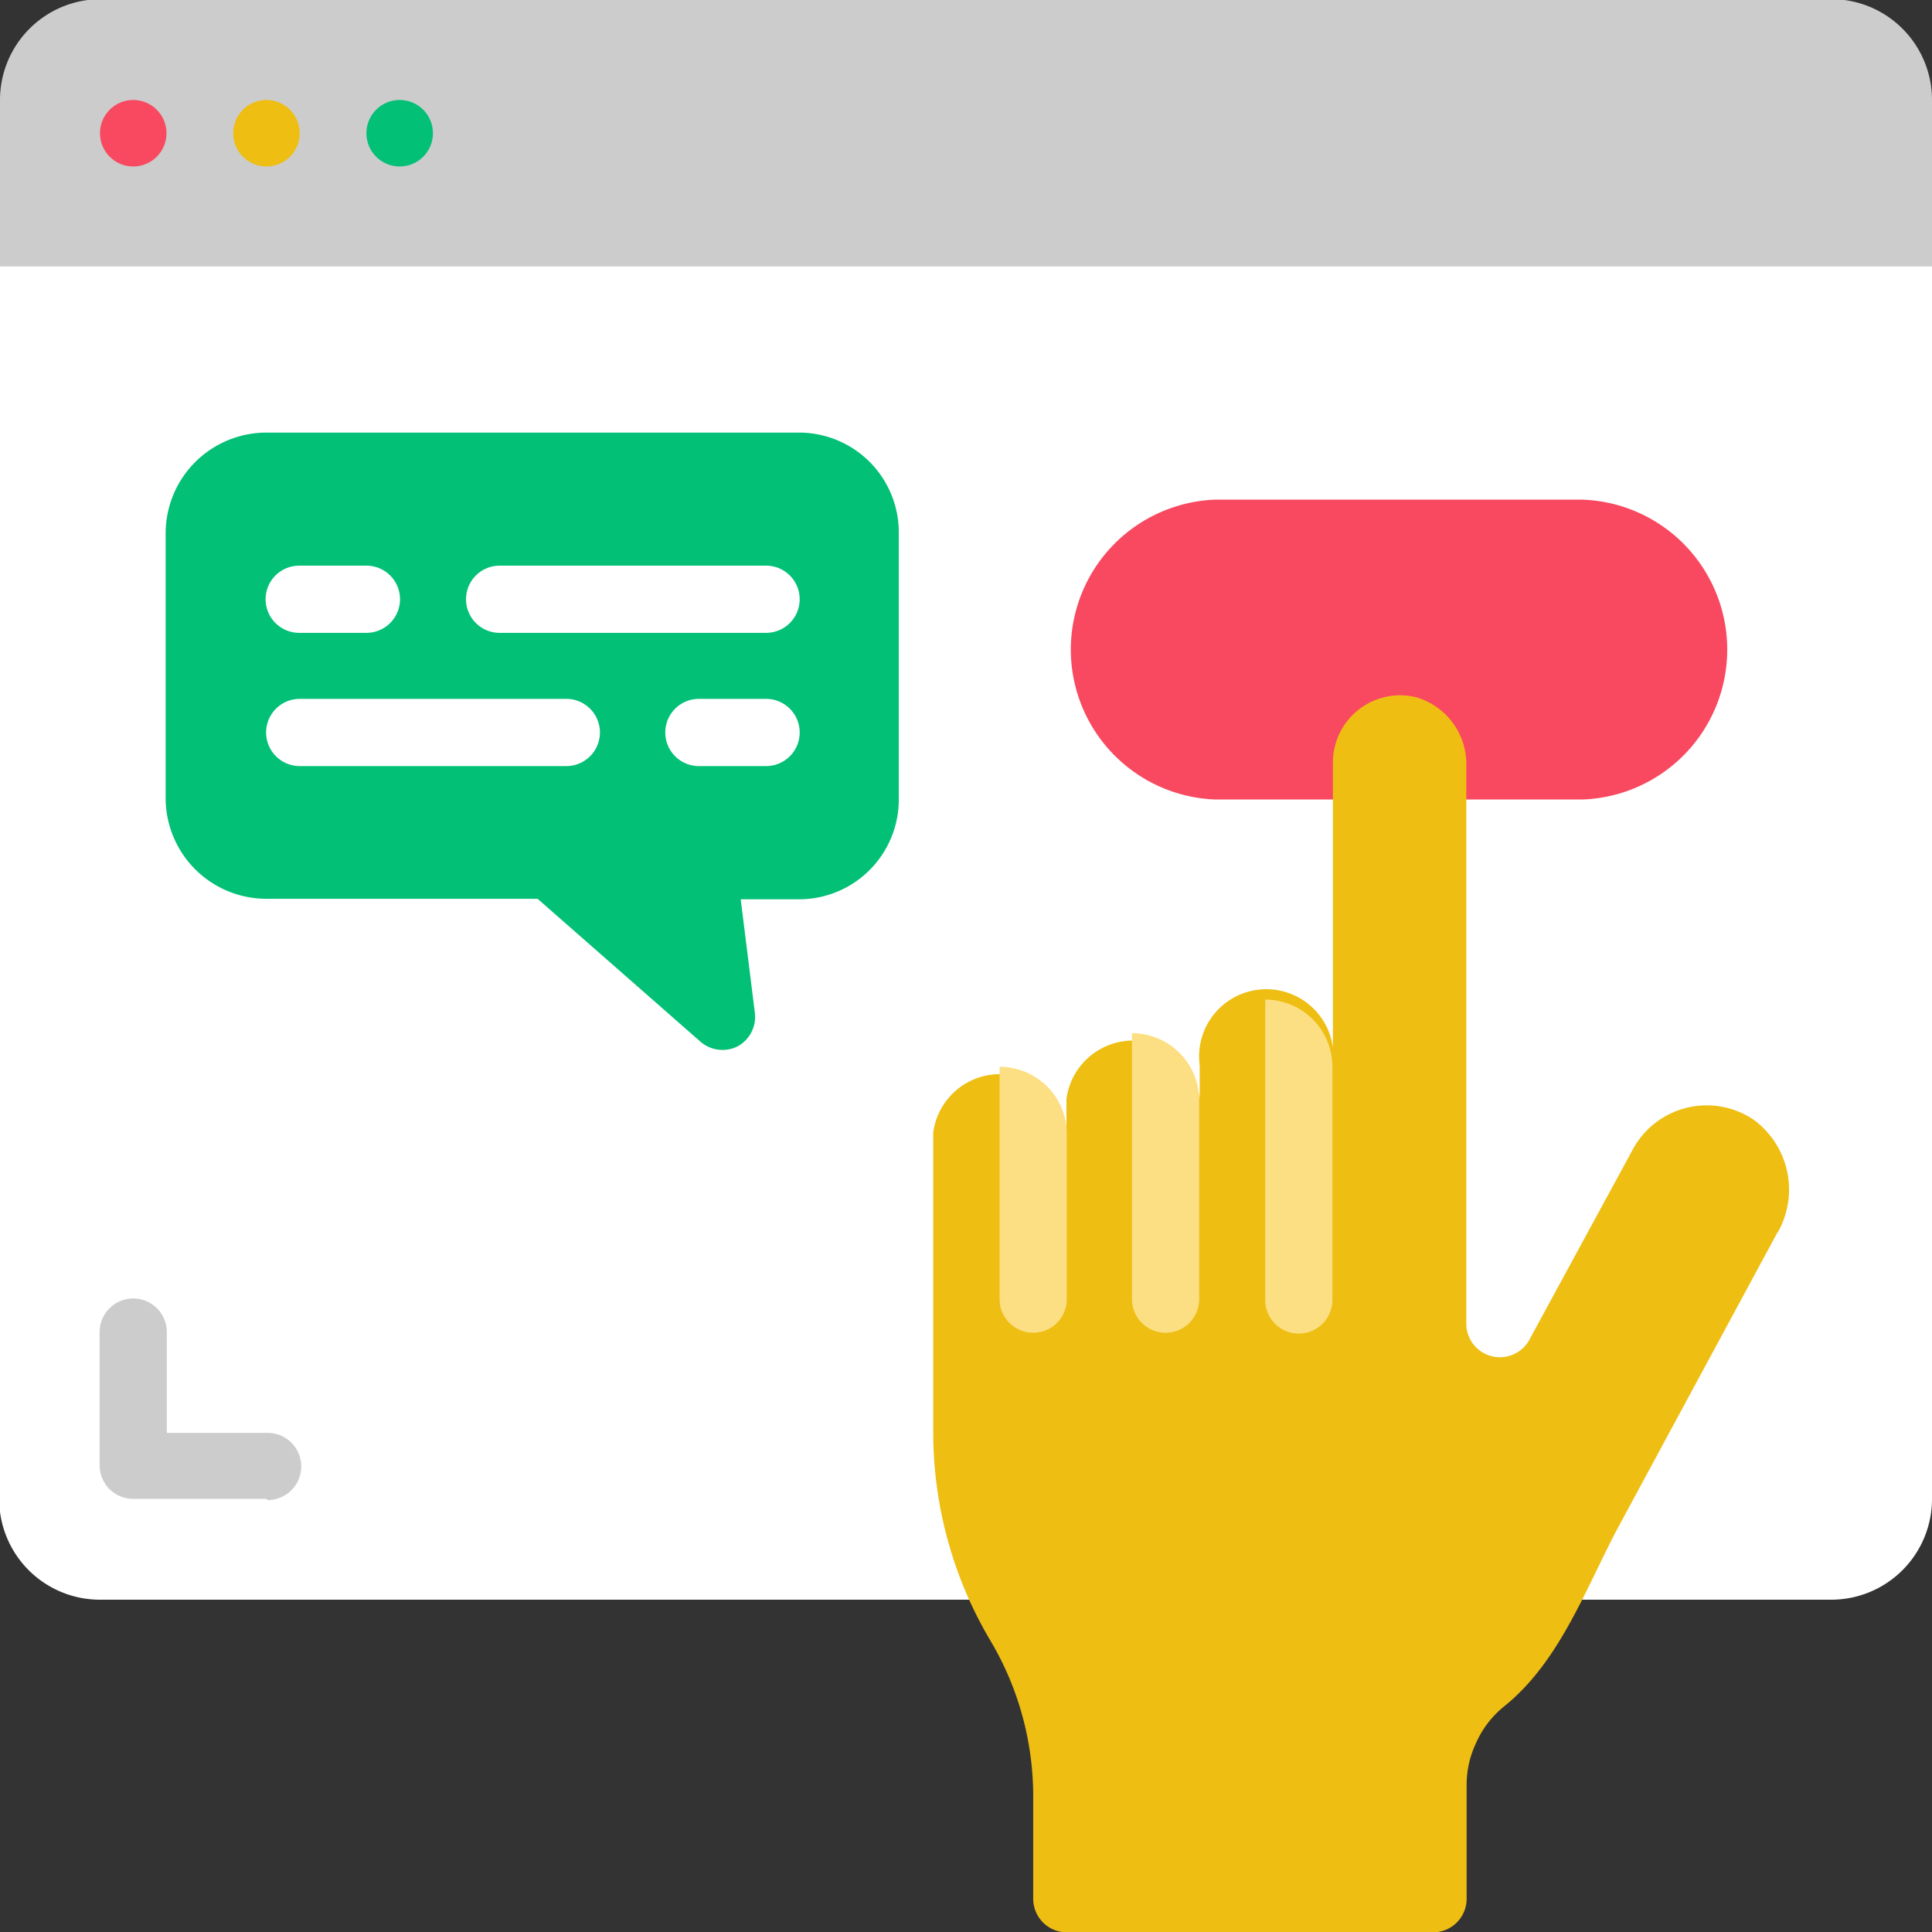 <svg id="Light_1" data-name="Light 1" xmlns="http://www.w3.org/2000/svg" viewBox="0 0 115 115"><rect x="0" y="0" width="115" height="115" fill="#333333" stroke="none"/><defs><style>.cls-1 { fill: #fff; }
  .cls-2 { fill: #ccc; }
  .cls-3 { fill: #f84960; }
  .cls-4 { fill: #eebe13; }
  .cls-5 { fill: #02c076; }
  .cls-6 { fill: #fcdf83; }
</style></defs><g id="Page-1"><g id="_034---Online-Chat" data-name="034---Online-Chat"><path id="Shape" class="cls-1" d="M857.5 1586.38v75.34a6 6 0 01-6 6H748.45a6 6 0 01-6-6v-75.34z" transform="translate(-742.5 -1572.5)"/><path id="Shape-2" data-name="Shape" class="cls-2" d="M857.5 1578.45v9.91h-115v-9.91a6 6 0 016-6h103.1a6 6 0 015.9 6z" transform="translate(-742.5 -1572.5)"/><path id="Shape-3" data-name="Shape" class="cls-3" d="M829.74 1620.09h6.94a8.93 8.93 0 000-17.85h-21.81a8.93 8.93 0 000 17.85z" transform="translate(-742.5 -1572.5)"/><circle id="Oval" class="cls-3" cx="7.93" cy="7.93" r="1.98"/><circle id="Oval-2" data-name="Oval" class="cls-4" cx="15.86" cy="7.93" r="1.98"/><circle id="Oval-3" data-name="Oval" class="cls-5" cx="23.79" cy="7.93" r="1.98"/><path id="Shape-4" data-name="Shape" class="cls-4" d="M848.3 1645.86l-9.48 17.55c-1.94 3.65-3.47 8-6.8 10.67a5.83 5.83 0 00-1.7 2.26 5.73 5.73 0 00-.52 2.38v6.8a2 2 0 01-2 2H806a2 2 0 01-2-2v-5.93a18.15 18.15 0 00-2.48-9.32 24.29 24.29 0 01-3.47-12.51v-17.85a4 4 0 017.93 0v-2a4 4 0 017.93 0v-2a4 4 0 117.93 0v-18.06a4 4 0 014.94-3.85 4.14 4.14 0 013 4.06v33.29a2 2 0 003.73.94l6.19-11.39a5 5 0 017.17-1.76 5.16 5.16 0 011.47 6.68z" transform="translate(-742.5 -1572.5)"/><path id="Shape-5" data-name="Shape" class="cls-5" d="M796 1604.22v15.87a5.94 5.94 0 01-5.94 5.94h-3.47l.84 6.74a2 2 0 01-1 2 2 2 0 01-2.23-.26l-9.7-8.51h-16.14a6 6 0 01-6-5.94v-15.87a6 6 0 016-5.94h31.73a5.94 5.94 0 015.91 5.97z" transform="translate(-742.5 -1572.5)"/><path id="Shape-6" data-name="Shape" class="cls-1" d="M764.31 1610.17h-4a2 2 0 010-4h4a2 2 0 010 4z" transform="translate(-742.5 -1572.5)"/><path id="Shape-7" data-name="Shape" class="cls-1" d="M788.1 1610.17h-15.86a2 2 0 010-4h15.86a2 2 0 110 4z" transform="translate(-742.5 -1572.5)"/><path id="Shape-8" data-name="Shape" class="cls-1" d="M788.1 1618.1h-4a2 2 0 010-4h4a2 2 0 110 4z" transform="translate(-742.5 -1572.5)"/><path id="Shape-9" data-name="Shape" class="cls-1" d="M776.21 1618.1h-15.87a2 2 0 010-4h15.87a2 2 0 110 4z" transform="translate(-742.5 -1572.5)"/><path id="Shape-10" data-name="Shape" class="cls-2" d="M758.36 1661.72h-7.93a2 2 0 01-2-2v-7.93a2 2 0 114 0v6h6a2 2 0 010 4z" transform="translate(-742.5 -1572.5)"/><path id="Shape-11" data-name="Shape" class="cls-6" d="M806 1639.91v9.92a2 2 0 01-4 0V1636a4 4 0 014 3.91z" transform="translate(-742.5 -1572.5)"/><path id="Shape-12" data-name="Shape" class="cls-6" d="M813.88 1637.93v11.9a2 2 0 01-4 0V1634a4 4 0 014 3.93z" transform="translate(-742.5 -1572.5)"/><path id="Shape-13" data-name="Shape" class="cls-6" d="M821.81 1636v13.88a2 2 0 01-4 0V1632a4 4 0 014 4z" transform="translate(-742.5 -1572.5)"/></g></g></svg>
